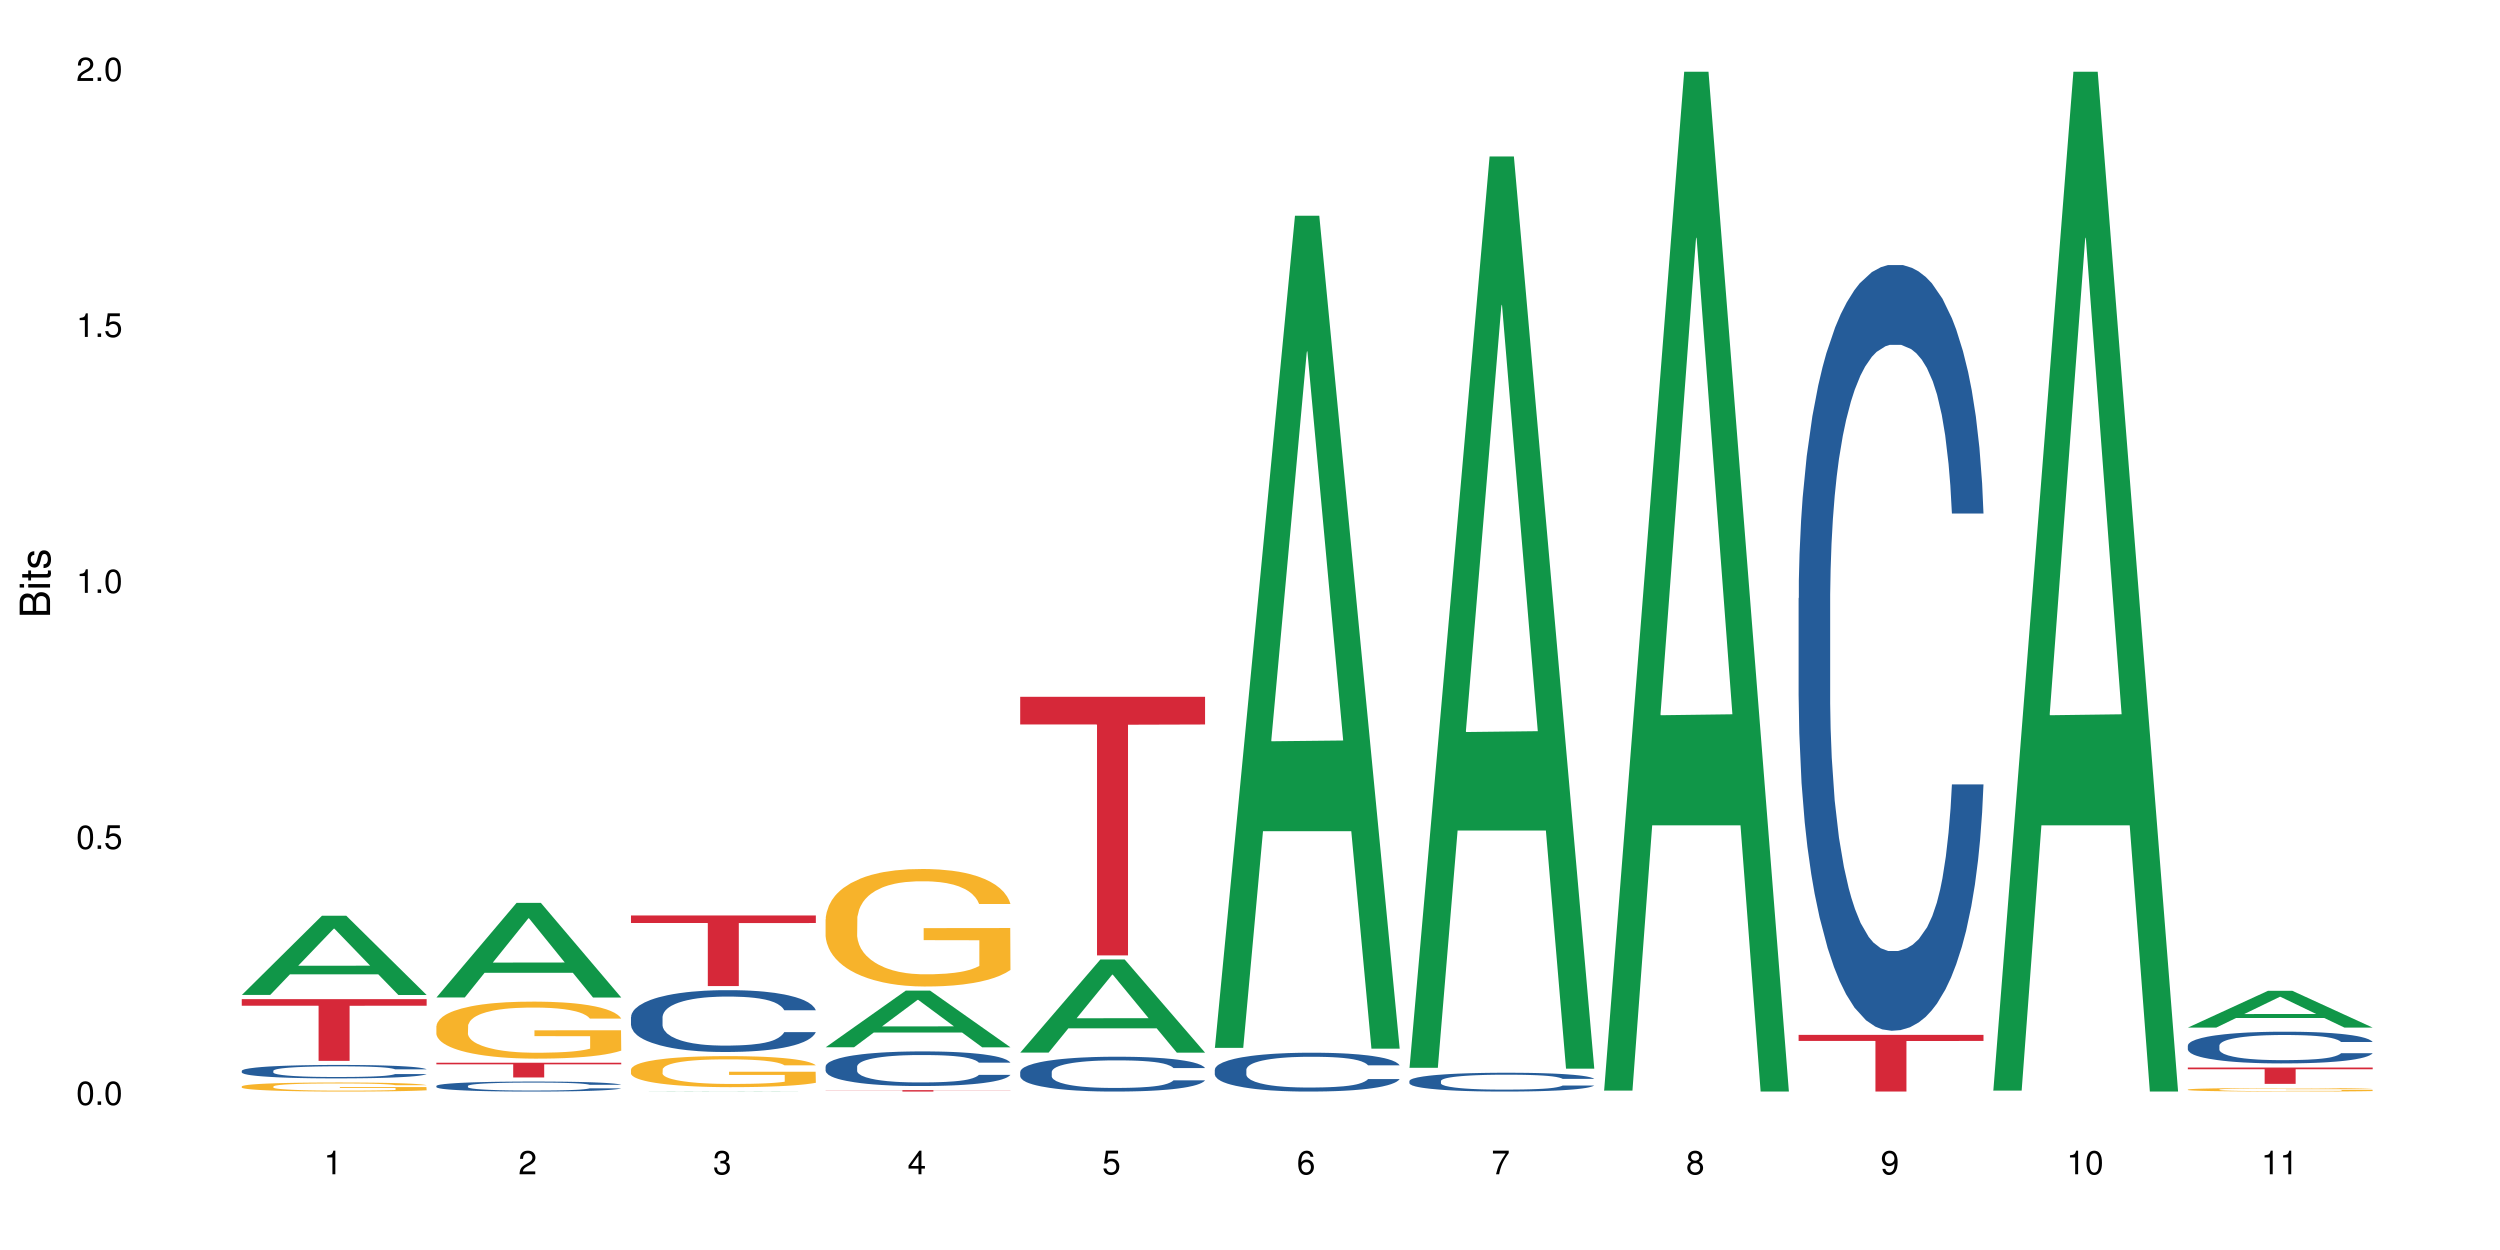 <?xml version="1.0" encoding="UTF-8"?>
<svg xmlns="http://www.w3.org/2000/svg" xmlns:xlink="http://www.w3.org/1999/xlink" width="720pt" height="360pt" viewBox="0 0 720 360" version="1.1">
<defs>
<g>
<symbol overflow="visible" id="glyph0-0">
<path style="stroke:none;" d=""/>
</symbol>
<symbol overflow="visible" id="glyph0-1">
<path style="stroke:none;" d="M 2.641 -6.797 C 2 -6.797 1.422 -6.531 1.078 -6.047 C 0.641 -5.453 0.406 -4.547 0.406 -3.297 C 0.406 -1 1.188 0.219 2.641 0.219 C 4.078 0.219 4.859 -1 4.859 -3.234 C 4.859 -4.562 4.656 -5.438 4.203 -6.047 C 3.844 -6.531 3.281 -6.797 2.641 -6.797 Z M 2.641 -6.047 C 3.547 -6.047 4 -5.125 4 -3.312 C 4 -1.375 3.562 -0.484 2.625 -0.484 C 1.734 -0.484 1.281 -1.422 1.281 -3.281 C 1.281 -5.141 1.734 -6.047 2.641 -6.047 Z M 2.641 -6.047 "/>
</symbol>
<symbol overflow="visible" id="glyph0-2">
<path style="stroke:none;" d="M 1.828 -1 L 0.828 -1 L 0.828 0 L 1.828 0 Z M 1.828 -1 "/>
</symbol>
<symbol overflow="visible" id="glyph0-3">
<path style="stroke:none;" d="M 4.562 -6.797 L 1.062 -6.797 L 0.547 -3.094 L 1.328 -3.094 C 1.719 -3.562 2.047 -3.734 2.578 -3.734 C 3.484 -3.734 4.062 -3.109 4.062 -2.094 C 4.062 -1.125 3.484 -0.531 2.578 -0.531 C 1.828 -0.531 1.375 -0.906 1.188 -1.672 L 0.328 -1.672 C 0.453 -1.109 0.547 -0.844 0.75 -0.594 C 1.125 -0.078 1.828 0.219 2.594 0.219 C 3.969 0.219 4.922 -0.781 4.922 -2.219 C 4.922 -3.562 4.031 -4.484 2.719 -4.484 C 2.25 -4.484 1.859 -4.359 1.469 -4.062 L 1.734 -5.969 L 4.562 -5.969 Z M 4.562 -6.797 "/>
</symbol>
<symbol overflow="visible" id="glyph0-4">
<path style="stroke:none;" d="M 2.484 -4.844 L 2.484 0 L 3.328 0 L 3.328 -6.797 L 2.766 -6.797 C 2.469 -5.75 2.281 -5.609 0.984 -5.453 L 0.984 -4.844 Z M 2.484 -4.844 "/>
</symbol>
<symbol overflow="visible" id="glyph0-5">
<path style="stroke:none;" d="M 4.859 -0.828 L 1.281 -0.828 C 1.359 -1.391 1.672 -1.75 2.5 -2.234 L 3.469 -2.75 C 4.406 -3.266 4.906 -3.969 4.906 -4.812 C 4.906 -5.375 4.672 -5.906 4.266 -6.266 C 3.859 -6.625 3.375 -6.797 2.719 -6.797 C 1.859 -6.797 1.219 -6.5 0.844 -5.922 C 0.609 -5.562 0.5 -5.125 0.484 -4.438 L 1.328 -4.438 C 1.359 -4.906 1.406 -5.188 1.531 -5.406 C 1.75 -5.812 2.188 -6.062 2.703 -6.062 C 3.469 -6.062 4.031 -5.516 4.031 -4.781 C 4.031 -4.25 3.719 -3.797 3.125 -3.438 L 2.234 -2.938 C 0.812 -2.141 0.406 -1.5 0.328 0 L 4.859 0 Z M 4.859 -0.828 "/>
</symbol>
<symbol overflow="visible" id="glyph0-6">
<path style="stroke:none;" d="M 2.125 -3.125 L 2.578 -3.125 C 3.516 -3.125 3.984 -2.703 3.984 -1.891 C 3.984 -1.031 3.469 -0.531 2.578 -0.531 C 1.656 -0.531 1.203 -0.984 1.156 -1.969 L 0.312 -1.969 C 0.344 -1.422 0.438 -1.078 0.609 -0.766 C 0.953 -0.109 1.625 0.219 2.547 0.219 C 3.953 0.219 4.859 -0.609 4.859 -1.906 C 4.859 -2.766 4.516 -3.25 3.703 -3.516 C 4.344 -3.766 4.656 -4.25 4.656 -4.938 C 4.656 -6.109 3.875 -6.797 2.578 -6.797 C 1.203 -6.797 0.484 -6.047 0.453 -4.609 L 1.297 -4.609 C 1.312 -5.016 1.344 -5.25 1.453 -5.453 C 1.641 -5.828 2.062 -6.062 2.594 -6.062 C 3.344 -6.062 3.797 -5.625 3.797 -4.906 C 3.797 -4.422 3.609 -4.141 3.25 -3.984 C 3.016 -3.891 2.719 -3.844 2.125 -3.844 Z M 2.125 -3.125 "/>
</symbol>
<symbol overflow="visible" id="glyph0-7">
<path style="stroke:none;" d="M 3.141 -1.625 L 3.141 0 L 3.984 0 L 3.984 -1.625 L 4.984 -1.625 L 4.984 -2.391 L 3.984 -2.391 L 3.984 -6.797 L 3.359 -6.797 L 0.266 -2.516 L 0.266 -1.625 Z M 3.141 -2.391 L 1 -2.391 L 3.141 -5.359 Z M 3.141 -2.391 "/>
</symbol>
<symbol overflow="visible" id="glyph0-8">
<path style="stroke:none;" d="M 4.781 -5.031 C 4.609 -6.141 3.891 -6.797 2.844 -6.797 C 2.094 -6.797 1.422 -6.438 1.031 -5.828 C 0.609 -5.172 0.406 -4.344 0.406 -3.094 C 0.406 -1.953 0.578 -1.234 0.984 -0.625 C 1.359 -0.078 1.953 0.219 2.703 0.219 C 3.984 0.219 4.922 -0.734 4.922 -2.078 C 4.922 -3.344 4.062 -4.234 2.844 -4.234 C 2.172 -4.234 1.641 -3.969 1.281 -3.469 C 1.281 -5.125 1.828 -6.047 2.797 -6.047 C 3.391 -6.047 3.797 -5.672 3.938 -5.031 Z M 2.734 -3.484 C 3.547 -3.484 4.062 -2.922 4.062 -2 C 4.062 -1.156 3.484 -0.531 2.703 -0.531 C 1.922 -0.531 1.328 -1.188 1.328 -2.047 C 1.328 -2.891 1.906 -3.484 2.734 -3.484 Z M 2.734 -3.484 "/>
</symbol>
<symbol overflow="visible" id="glyph0-9">
<path style="stroke:none;" d="M 4.984 -6.797 L 0.438 -6.797 L 0.438 -5.969 L 4.109 -5.969 C 2.5 -3.656 1.828 -2.234 1.328 0 L 2.219 0 C 2.594 -2.172 3.453 -4.047 4.984 -6.094 Z M 4.984 -6.797 "/>
</symbol>
<symbol overflow="visible" id="glyph0-10">
<path style="stroke:none;" d="M 3.75 -3.578 C 4.453 -4 4.688 -4.344 4.688 -4.984 C 4.688 -6.047 3.844 -6.797 2.641 -6.797 C 1.438 -6.797 0.594 -6.047 0.594 -4.984 C 0.594 -4.359 0.828 -4.016 1.516 -3.578 C 0.734 -3.203 0.359 -2.641 0.359 -1.891 C 0.359 -0.641 1.297 0.219 2.641 0.219 C 3.984 0.219 4.922 -0.641 4.922 -1.875 C 4.922 -2.641 4.531 -3.203 3.75 -3.578 Z M 2.641 -6.047 C 3.359 -6.047 3.812 -5.625 3.812 -4.969 C 3.812 -4.344 3.344 -3.922 2.641 -3.922 C 1.922 -3.922 1.453 -4.344 1.453 -4.984 C 1.453 -5.625 1.922 -6.047 2.641 -6.047 Z M 2.641 -3.203 C 3.484 -3.203 4.062 -2.672 4.062 -1.875 C 4.062 -1.062 3.484 -0.531 2.625 -0.531 C 1.797 -0.531 1.219 -1.078 1.219 -1.875 C 1.219 -2.672 1.797 -3.203 2.641 -3.203 Z M 2.641 -3.203 "/>
</symbol>
<symbol overflow="visible" id="glyph0-11">
<path style="stroke:none;" d="M 0.516 -1.547 C 0.672 -0.438 1.406 0.219 2.438 0.219 C 3.188 0.219 3.859 -0.141 4.266 -0.75 C 4.688 -1.406 4.891 -2.25 4.891 -3.484 C 4.891 -4.625 4.703 -5.359 4.312 -5.953 C 3.938 -6.5 3.344 -6.797 2.594 -6.797 C 1.297 -6.797 0.359 -5.844 0.359 -4.516 C 0.359 -3.25 1.234 -2.344 2.453 -2.344 C 3.094 -2.344 3.562 -2.578 4.016 -3.109 C 4 -1.453 3.469 -0.531 2.5 -0.531 C 1.906 -0.531 1.484 -0.906 1.359 -1.547 Z M 2.578 -6.062 C 3.375 -6.062 3.969 -5.406 3.969 -4.531 C 3.969 -3.688 3.375 -3.094 2.547 -3.094 C 1.734 -3.094 1.234 -3.672 1.234 -4.578 C 1.234 -5.438 1.797 -6.062 2.578 -6.062 Z M 2.578 -6.062 "/>
</symbol>
<symbol overflow="visible" id="glyph1-0">
<path style="stroke:none;" d=""/>
</symbol>
<symbol overflow="visible" id="glyph1-1">
<path style="stroke:none;" d="M 0 -0.953 L 0 -4.891 C 0 -5.719 -0.234 -6.344 -0.734 -6.797 C -1.188 -7.234 -1.812 -7.469 -2.5 -7.469 C -3.547 -7.469 -4.188 -7 -4.625 -5.875 C -4.984 -6.672 -5.641 -7.094 -6.531 -7.094 C -7.156 -7.094 -7.734 -6.859 -8.141 -6.391 C -8.562 -5.938 -8.75 -5.344 -8.75 -4.5 L -8.75 -0.953 Z M -4.984 -2.062 L -7.766 -2.062 L -7.766 -4.219 C -7.766 -4.844 -7.688 -5.203 -7.453 -5.5 C -7.219 -5.812 -6.859 -5.969 -6.375 -5.969 C -5.906 -5.969 -5.531 -5.812 -5.297 -5.5 C -5.062 -5.203 -4.984 -4.844 -4.984 -4.219 Z M -0.984 -2.062 L -4 -2.062 L -4 -4.781 C -4 -5.328 -3.859 -5.688 -3.578 -5.953 C -3.297 -6.219 -2.922 -6.359 -2.484 -6.359 C -2.062 -6.359 -1.688 -6.219 -1.406 -5.953 C -1.109 -5.688 -0.984 -5.328 -0.984 -4.781 Z M -0.984 -2.062 "/>
</symbol>
<symbol overflow="visible" id="glyph1-2">
<path style="stroke:none;" d="M -6.281 -1.797 L -6.281 -0.797 L 0 -0.797 L 0 -1.797 Z M -8.75 -1.797 L -8.75 -0.797 L -7.484 -0.797 L -7.484 -1.797 Z M -8.75 -1.797 "/>
</symbol>
<symbol overflow="visible" id="glyph1-3">
<path style="stroke:none;" d="M -6.281 -3.047 L -6.281 -2.016 L -8.016 -2.016 L -8.016 -1.016 L -6.281 -1.016 L -6.281 -0.172 L -5.469 -0.172 L -5.469 -1.016 L -0.719 -1.016 C -0.078 -1.016 0.281 -1.453 0.281 -2.234 C 0.281 -2.469 0.25 -2.719 0.188 -3.047 L -0.641 -3.047 C -0.609 -2.922 -0.594 -2.766 -0.594 -2.562 C -0.594 -2.141 -0.719 -2.016 -1.156 -2.016 L -5.469 -2.016 L -5.469 -3.047 Z M -6.281 -3.047 "/>
</symbol>
<symbol overflow="visible" id="glyph1-4">
<path style="stroke:none;" d="M -4.531 -5.25 C -5.766 -5.25 -6.469 -4.422 -6.469 -2.969 C -6.469 -1.516 -5.719 -0.562 -4.547 -0.562 C -3.562 -0.562 -3.094 -1.062 -2.734 -2.562 L -2.516 -3.484 C -2.344 -4.188 -2.094 -4.469 -1.625 -4.469 C -1.047 -4.469 -0.641 -3.875 -0.641 -3 C -0.641 -2.453 -0.797 -2 -1.062 -1.75 C -1.25 -1.594 -1.422 -1.531 -1.875 -1.469 L -1.875 -0.406 C -0.422 -0.453 0.281 -1.266 0.281 -2.922 C 0.281 -4.5 -0.5 -5.516 -1.719 -5.516 C -2.656 -5.516 -3.172 -4.984 -3.469 -3.734 L -3.703 -2.766 C -3.891 -1.953 -4.156 -1.609 -4.594 -1.609 C -5.172 -1.609 -5.547 -2.125 -5.547 -2.938 C -5.547 -3.75 -5.203 -4.172 -4.531 -4.203 Z M -4.531 -5.25 "/>
</symbol>
</g>
</defs>
<g id="surface71561">
<rect x="0" y="0" width="720" height="360" style="fill:rgb(100%,100%,100%);fill-opacity:1;stroke:none;"/>
<path style=" stroke:none;fill-rule:nonzero;fill:rgb(6.275%,58.824%,28.235%);fill-opacity:1;" d="M 69.629 286.543 L 69.688 286.523 L 92.723 263.73 L 99.723 263.73 L 122.875 286.566 L 114.738 286.566 L 108.938 280.605 L 83.508 280.605 L 77.82 286.543 L 69.629 286.543 L 85.957 278.141 L 106.605 278.117 L 96.309 267.461 L 96.195 267.441 L 96.082 267.504 L 85.898 278.117 L 85.957 278.141 Z M 69.629 286.543 "/>
<path style=" stroke:none;fill-rule:nonzero;fill:rgb(14.51%,36.078%,60%);fill-opacity:1;" d="M 69.629 308.391 L 69.695 308.387 L 69.695 308.301 L 69.891 308.168 L 70.344 307.996 L 70.797 307.879 L 71.969 307.672 L 73.59 307.469 L 75.277 307.312 L 76.512 307.219 L 77.617 307.148 L 80.148 307.02 L 81.773 306.953 L 83.523 306.891 L 85.668 306.832 L 87.227 306.797 L 90.73 306.738 L 93.328 306.715 L 95.344 306.703 L 99.691 306.703 L 102.289 306.719 L 104.172 306.734 L 106.25 306.762 L 108.004 306.797 L 111.055 306.875 L 113.781 306.973 L 115.016 307.027 L 116.965 307.141 L 118.457 307.246 L 119.496 307.336 L 120.664 307.469 L 121.703 307.629 L 122.484 307.809 L 122.875 307.961 L 113.781 307.961 L 113.328 307.82 L 112.809 307.711 L 111.836 307.562 L 110.859 307.461 L 109.496 307.359 L 108.266 307.293 L 106.574 307.223 L 105.082 307.18 L 103.523 307.148 L 102.031 307.129 L 99.172 307.105 L 95.863 307.105 L 94.629 307.113 L 92.098 307.141 L 90.73 307.168 L 88.785 307.219 L 87.422 307.262 L 85.797 307.332 L 84.695 307.395 L 83.328 307.484 L 82.355 307.566 L 81.254 307.684 L 80.602 307.773 L 80.02 307.871 L 79.5 307.988 L 79.109 308.113 L 78.852 308.246 L 78.719 308.371 L 78.719 308.922 L 78.852 309.047 L 79.176 309.199 L 80.02 309.414 L 81.254 309.602 L 82.68 309.75 L 84.043 309.855 L 84.824 309.906 L 85.863 309.961 L 87.484 310.035 L 89.824 310.105 L 91.188 310.133 L 93.266 310.16 L 95.406 310.176 L 98.266 310.176 L 100.797 310.16 L 102.484 310.145 L 104.238 310.113 L 106.641 310.055 L 108.133 309.996 L 109.434 309.93 L 110.406 309.863 L 111.055 309.809 L 112.031 309.695 L 112.809 309.578 L 113.395 309.453 L 113.781 309.332 L 122.875 309.332 L 122.484 309.473 L 121.898 309.613 L 121.316 309.715 L 120.406 309.84 L 119.367 309.949 L 117.875 310.074 L 116.641 310.152 L 115.016 310.242 L 113.523 310.309 L 111.898 310.371 L 109.496 310.441 L 107.938 310.477 L 106.25 310.508 L 104.238 310.535 L 101.707 310.562 L 98.977 310.574 L 96.445 310.578 L 93.719 310.57 L 91.707 310.559 L 89.043 310.527 L 85.73 310.461 L 83.328 310.395 L 81.445 310.328 L 79.824 310.258 L 78.004 310.16 L 75.668 310.004 L 74.238 309.883 L 73.266 309.785 L 72.16 309.648 L 71.383 309.523 L 70.473 309.324 L 69.824 309.074 L 69.629 308.879 Z M 69.629 308.391 "/>
<path style=" stroke:none;fill-rule:nonzero;fill:rgb(96.863%,70.196%,16.863%);fill-opacity:1;" d="M 69.629 312.879 L 69.695 312.875 L 69.695 312.828 L 69.953 312.719 L 70.602 312.57 L 71.449 312.449 L 72.355 312.355 L 72.941 312.305 L 73.914 312.234 L 74.758 312.18 L 76.902 312.074 L 79.629 311.973 L 81.121 311.93 L 82.809 311.891 L 85.215 311.844 L 86.316 311.828 L 89.691 311.789 L 93.523 311.766 L 97.746 311.758 L 99.691 311.762 L 102.355 311.77 L 105.992 311.797 L 108.07 311.82 L 109.691 311.844 L 111.379 311.875 L 113.457 311.922 L 115.406 311.98 L 116.965 312.039 L 118.523 312.109 L 119.82 312.188 L 120.926 312.27 L 121.898 312.371 L 122.484 312.453 L 122.875 312.535 L 113.848 312.535 L 113.328 312.453 L 112.742 312.387 L 111.77 312.309 L 110.797 312.254 L 109.82 312.207 L 108.004 312.145 L 106.445 312.105 L 104.496 312.074 L 102.613 312.051 L 100.473 312.039 L 99.172 312.031 L 95.73 312.031 L 92.613 312.051 L 90.797 312.07 L 89.5 312.086 L 87.68 312.125 L 86.578 312.152 L 85.926 312.172 L 83.98 312.246 L 82.68 312.312 L 81.965 312.355 L 81.059 312.43 L 80.406 312.492 L 79.695 312.59 L 79.305 312.66 L 78.785 312.824 L 78.719 313.25 L 78.914 313.344 L 79.305 313.441 L 79.824 313.527 L 80.602 313.617 L 81.383 313.688 L 82.746 313.777 L 83.914 313.84 L 84.824 313.883 L 86.578 313.945 L 87.289 313.969 L 88.98 314.012 L 90.73 314.043 L 92.875 314.074 L 94.5 314.086 L 97.094 314.098 L 100.406 314.098 L 104.305 314.086 L 106.77 314.066 L 108.457 314.047 L 109.562 314.031 L 110.926 314.004 L 111.898 313.98 L 112.809 313.953 L 113.914 313.914 L 113.914 313.344 L 97.875 313.34 L 97.875 313.074 L 122.809 313.07 L 122.875 314.004 L 121.512 314.066 L 119.82 314.129 L 118.199 314.176 L 116.512 314.219 L 114.109 314.262 L 112.16 314.293 L 109.172 314.324 L 106.445 314.348 L 103.59 314.359 L 101.055 314.367 L 98.07 314.371 L 95.406 314.367 L 92.551 314.352 L 90.277 314.332 L 88.199 314.309 L 86.121 314.277 L 83.523 314.227 L 81.836 314.188 L 80.082 314.137 L 78.332 314.078 L 76.773 314.012 L 75.734 313.961 L 74.695 313.906 L 73.59 313.832 L 72.551 313.754 L 71.773 313.68 L 71.059 313.594 L 70.539 313.516 L 70.02 313.41 L 69.758 313.324 L 69.629 313.25 Z M 69.629 312.879 "/>
<path style=" stroke:none;fill-rule:nonzero;fill:rgb(83.922%,15.686%,22.353%);fill-opacity:1;" d="M 69.629 287.746 L 122.875 287.746 L 122.875 289.648 L 100.684 289.664 L 100.684 305.523 L 91.754 305.523 L 91.754 289.684 L 91.625 289.648 L 69.629 289.648 Z M 69.629 287.746 "/>
<path style=" stroke:none;fill-rule:nonzero;fill:rgb(6.275%,58.824%,28.235%);fill-opacity:1;" d="M 125.676 287.262 L 125.734 287.234 L 148.77 260.027 L 155.77 260.027 L 178.918 287.285 L 170.785 287.285 L 164.984 280.172 L 139.555 280.172 L 133.867 287.262 L 125.676 287.262 L 142 277.227 L 162.652 277.199 L 152.355 264.48 L 152.242 264.453 L 152.129 264.531 L 141.945 277.199 L 142 277.227 Z M 125.676 287.262 "/>
<path style=" stroke:none;fill-rule:nonzero;fill:rgb(14.51%,36.078%,60%);fill-opacity:1;" d="M 125.676 312.742 L 125.742 312.738 L 125.742 312.676 L 125.934 312.574 L 126.391 312.449 L 126.844 312.363 L 128.012 312.207 L 129.637 312.059 L 131.324 311.941 L 132.559 311.871 L 133.664 311.82 L 136.195 311.723 L 137.816 311.672 L 139.57 311.629 L 141.715 311.582 L 143.273 311.555 L 146.777 311.516 L 149.375 311.496 L 151.391 311.488 L 155.738 311.488 L 158.336 311.496 L 160.219 311.512 L 162.297 311.531 L 164.051 311.555 L 167.102 311.613 L 169.828 311.688 L 171.062 311.73 L 173.012 311.812 L 174.504 311.891 L 175.543 311.961 L 176.711 312.059 L 177.75 312.176 L 178.531 312.309 L 178.918 312.422 L 169.828 312.422 L 169.375 312.316 L 168.855 312.234 L 167.883 312.129 L 166.906 312.051 L 165.543 311.977 L 164.309 311.926 L 162.621 311.875 L 161.129 311.844 L 159.57 311.82 L 158.078 311.805 L 155.219 311.789 L 151.906 311.789 L 150.676 311.793 L 148.141 311.812 L 146.777 311.832 L 144.832 311.871 L 143.469 311.902 L 141.844 311.957 L 140.738 312 L 139.375 312.07 L 138.402 312.129 L 137.297 312.219 L 136.648 312.285 L 136.066 312.355 L 135.547 312.445 L 135.156 312.535 L 134.895 312.633 L 134.766 312.73 L 134.766 313.137 L 134.895 313.23 L 135.219 313.344 L 136.066 313.504 L 137.297 313.645 L 138.727 313.754 L 140.09 313.832 L 140.871 313.871 L 141.91 313.91 L 143.531 313.965 L 145.871 314.016 L 147.234 314.039 L 149.312 314.059 L 151.453 314.07 L 154.312 314.07 L 156.844 314.059 L 158.531 314.047 L 160.285 314.027 L 162.688 313.98 L 164.18 313.938 L 165.48 313.887 L 166.453 313.84 L 167.102 313.797 L 168.074 313.715 L 168.855 313.625 L 169.441 313.531 L 169.828 313.441 L 178.918 313.441 L 178.531 313.547 L 177.945 313.652 L 177.363 313.727 L 176.453 313.82 L 175.414 313.902 L 173.922 313.992 L 172.688 314.055 L 171.062 314.121 L 169.57 314.172 L 167.945 314.215 L 165.543 314.27 L 163.984 314.293 L 162.297 314.316 L 160.285 314.34 L 157.754 314.359 L 155.023 314.367 L 152.492 314.371 L 149.766 314.367 L 147.754 314.355 L 145.09 314.332 L 141.777 314.285 L 139.375 314.234 L 137.492 314.184 L 135.871 314.129 L 134.051 314.059 L 131.715 313.945 L 130.285 313.855 L 129.312 313.781 L 128.207 313.676 L 127.43 313.586 L 126.52 313.438 L 125.871 313.25 L 125.676 313.105 Z M 125.676 312.742 "/>
<path style=" stroke:none;fill-rule:nonzero;fill:rgb(96.863%,70.196%,16.863%);fill-opacity:1;" d="M 125.676 295.5 L 125.742 295.484 L 125.742 295.188 L 126 294.512 L 126.648 293.582 L 127.492 292.816 L 128.402 292.215 L 128.988 291.902 L 129.961 291.449 L 130.805 291.121 L 132.949 290.445 L 135.676 289.816 L 137.168 289.547 L 138.855 289.289 L 141.258 289.004 L 142.363 288.902 L 145.738 288.66 L 149.57 288.512 L 153.793 288.465 L 155.738 288.48 L 158.402 288.539 L 162.039 288.707 L 164.117 288.855 L 165.738 289.004 L 167.426 289.199 L 169.504 289.5 L 171.453 289.859 L 173.012 290.219 L 174.57 290.672 L 175.867 291.152 L 176.973 291.676 L 177.945 292.305 L 178.531 292.832 L 178.918 293.355 L 169.895 293.355 L 169.375 292.832 L 168.789 292.426 L 167.816 291.93 L 166.844 291.57 L 165.867 291.285 L 164.051 290.895 L 162.492 290.656 L 160.543 290.445 L 158.66 290.309 L 156.52 290.219 L 155.219 290.191 L 151.777 290.191 L 148.66 290.297 L 146.844 290.414 L 145.543 290.535 L 143.727 290.762 L 142.621 290.941 L 141.973 291.059 L 140.027 291.527 L 138.727 291.945 L 138.012 292.23 L 137.105 292.68 L 136.453 293.086 L 135.738 293.688 L 135.352 294.137 L 134.832 295.156 L 134.766 297.855 L 134.961 298.426 L 135.352 299.039 L 135.871 299.582 L 136.648 300.152 L 137.43 300.586 L 138.793 301.172 L 139.961 301.562 L 140.871 301.816 L 142.621 302.223 L 143.336 302.355 L 145.023 302.625 L 146.777 302.836 L 148.922 303.016 L 150.543 303.105 L 153.141 303.18 L 156.453 303.18 L 160.348 303.09 L 162.816 302.973 L 164.504 302.852 L 165.609 302.746 L 166.973 302.582 L 167.945 302.43 L 168.855 302.266 L 169.961 302.012 L 169.961 298.426 L 153.922 298.41 L 153.922 296.73 L 178.855 296.715 L 178.918 302.582 L 177.555 302.984 L 175.867 303.375 L 174.246 303.676 L 172.555 303.93 L 170.152 304.215 L 168.207 304.395 L 165.219 304.605 L 162.492 304.742 L 159.637 304.832 L 157.102 304.875 L 154.117 304.891 L 151.453 304.859 L 148.598 304.77 L 146.324 304.652 L 144.246 304.5 L 142.168 304.305 L 139.57 303.992 L 137.883 303.734 L 136.129 303.422 L 134.375 303.047 L 132.816 302.641 L 131.777 302.324 L 130.742 301.965 L 129.637 301.516 L 128.598 301.004 L 127.82 300.539 L 127.105 300.016 L 126.586 299.52 L 126.066 298.848 L 125.805 298.305 L 125.676 297.84 Z M 125.676 295.5 "/>
<path style=" stroke:none;fill-rule:nonzero;fill:rgb(83.922%,15.686%,22.353%);fill-opacity:1;" d="M 125.676 306.07 L 178.918 306.07 L 178.918 306.523 L 156.73 306.527 L 156.73 310.309 L 147.801 310.309 L 147.801 306.531 L 147.672 306.523 L 125.676 306.523 Z M 125.676 306.07 "/>
<path style=" stroke:none;fill-rule:nonzero;fill:rgb(6.275%,58.824%,28.235%);fill-opacity:1;" d="M 181.723 314.371 L 181.777 314.371 L 204.816 314.285 L 211.812 314.285 L 234.965 314.371 L 226.832 314.371 L 221.031 314.348 L 195.602 314.348 L 189.914 314.371 L 181.723 314.371 L 198.047 314.34 L 218.695 314.34 L 208.402 314.297 L 208.172 314.297 L 197.992 314.34 L 198.047 314.34 Z M 181.723 314.371 "/>
<path style=" stroke:none;fill-rule:nonzero;fill:rgb(14.51%,36.078%,60%);fill-opacity:1;" d="M 181.723 292.922 L 181.785 292.902 L 181.785 292.512 L 181.98 291.895 L 182.438 291.113 L 182.891 290.578 L 184.059 289.617 L 185.684 288.688 L 187.371 287.973 L 188.605 287.551 L 189.707 287.223 L 192.242 286.621 L 193.863 286.312 L 195.617 286.035 L 197.762 285.758 L 199.32 285.598 L 202.824 285.336 L 205.422 285.223 L 207.434 285.172 L 211.785 285.172 L 214.383 285.238 L 216.266 285.32 L 218.344 285.449 L 220.098 285.598 L 223.148 285.953 L 225.875 286.41 L 227.109 286.672 L 229.059 287.176 L 230.551 287.664 L 231.59 288.086 L 232.758 288.688 L 233.797 289.422 L 234.578 290.25 L 234.965 290.949 L 225.875 290.949 L 225.422 290.301 L 224.902 289.797 L 223.926 289.129 L 222.953 288.656 L 221.59 288.184 L 220.355 287.875 L 218.668 287.566 L 217.176 287.371 L 215.617 287.223 L 214.121 287.125 L 211.266 287.027 L 207.953 287.027 L 206.723 287.062 L 204.188 287.191 L 202.824 287.305 L 200.875 287.531 L 199.512 287.746 L 197.891 288.07 L 196.785 288.348 L 195.422 288.77 L 194.449 289.145 L 193.344 289.68 L 192.695 290.09 L 192.109 290.543 L 191.59 291.082 L 191.203 291.652 L 190.941 292.254 L 190.812 292.84 L 190.812 295.363 L 190.941 295.949 L 191.266 296.633 L 192.109 297.625 L 193.344 298.488 L 194.773 299.172 L 196.137 299.66 L 196.918 299.887 L 197.953 300.148 L 199.578 300.473 L 201.914 300.797 L 203.281 300.93 L 205.355 301.059 L 207.5 301.125 L 210.355 301.125 L 212.891 301.059 L 214.578 300.977 L 216.332 300.848 L 218.734 300.57 L 220.227 300.309 L 221.523 300 L 222.5 299.691 L 223.148 299.43 L 224.121 298.926 L 224.902 298.371 L 225.484 297.805 L 225.875 297.25 L 234.965 297.25 L 234.578 297.902 L 233.992 298.535 L 233.406 299.008 L 232.5 299.578 L 231.461 300.082 L 229.965 300.652 L 228.734 301.027 L 227.109 301.434 L 225.617 301.742 L 223.992 302.02 L 221.59 302.344 L 220.031 302.508 L 218.344 302.652 L 216.332 302.785 L 213.797 302.898 L 211.07 302.961 L 208.539 302.98 L 205.812 302.945 L 203.801 302.883 L 201.137 302.734 L 197.824 302.441 L 195.422 302.133 L 193.539 301.824 L 191.918 301.496 L 190.098 301.059 L 187.762 300.344 L 186.332 299.789 L 185.359 299.332 L 184.254 298.699 L 183.477 298.129 L 182.566 297.219 L 181.918 296.062 L 181.723 295.168 Z M 181.723 292.922 "/>
<path style=" stroke:none;fill-rule:nonzero;fill:rgb(96.863%,70.196%,16.863%);fill-opacity:1;" d="M 181.723 307.992 L 181.785 307.98 L 181.785 307.82 L 182.047 307.449 L 182.695 306.945 L 183.539 306.527 L 184.449 306.199 L 185.035 306.031 L 186.008 305.785 L 186.852 305.605 L 188.996 305.238 L 191.723 304.895 L 193.215 304.746 L 194.902 304.609 L 197.305 304.453 L 198.41 304.395 L 201.785 304.266 L 205.617 304.184 L 209.836 304.16 L 211.785 304.168 L 214.449 304.199 L 218.082 304.289 L 220.16 304.371 L 221.785 304.453 L 223.473 304.559 L 225.551 304.723 L 227.5 304.918 L 229.059 305.113 L 230.617 305.359 L 231.914 305.621 L 233.02 305.906 L 233.992 306.25 L 234.578 306.535 L 234.965 306.82 L 225.941 306.82 L 225.422 306.535 L 224.836 306.316 L 223.863 306.047 L 222.891 305.852 L 221.914 305.695 L 220.098 305.48 L 218.539 305.352 L 216.59 305.238 L 214.707 305.164 L 212.566 305.113 L 211.266 305.098 L 207.824 305.098 L 204.707 305.156 L 202.891 305.223 L 201.59 305.285 L 199.773 305.41 L 198.668 305.508 L 198.02 305.57 L 196.07 305.824 L 194.773 306.055 L 194.059 306.211 L 193.148 306.453 L 192.5 306.676 L 191.785 307 L 191.398 307.246 L 190.879 307.801 L 190.812 309.273 L 191.008 309.582 L 191.398 309.918 L 191.918 310.211 L 192.695 310.523 L 193.477 310.762 L 194.84 311.078 L 196.008 311.293 L 196.918 311.43 L 198.668 311.652 L 199.383 311.723 L 201.07 311.871 L 202.824 311.984 L 204.969 312.082 L 206.59 312.133 L 209.188 312.172 L 212.5 312.172 L 216.395 312.125 L 218.863 312.059 L 220.551 311.992 L 221.656 311.938 L 223.02 311.848 L 223.992 311.766 L 224.902 311.676 L 226.004 311.535 L 226.004 309.582 L 209.969 309.574 L 209.969 308.66 L 234.902 308.652 L 234.965 311.848 L 233.602 312.066 L 231.914 312.281 L 230.293 312.441 L 228.602 312.582 L 226.199 312.738 L 224.254 312.836 L 221.266 312.949 L 218.539 313.023 L 215.68 313.07 L 213.148 313.098 L 210.164 313.105 L 207.5 313.09 L 204.645 313.039 L 202.371 312.973 L 200.293 312.891 L 198.215 312.785 L 195.617 312.613 L 193.93 312.477 L 192.176 312.305 L 190.422 312.102 L 188.863 311.879 L 187.824 311.707 L 186.785 311.512 L 185.684 311.266 L 184.645 310.988 L 183.863 310.734 L 183.152 310.449 L 182.633 310.18 L 182.113 309.812 L 181.852 309.52 L 181.723 309.266 Z M 181.723 307.992 "/>
<path style=" stroke:none;fill-rule:nonzero;fill:rgb(83.922%,15.686%,22.353%);fill-opacity:1;" d="M 181.723 263.656 L 234.965 263.656 L 234.965 265.832 L 212.777 265.852 L 212.777 283.992 L 203.848 283.992 L 203.848 265.871 L 203.719 265.832 L 181.723 265.832 Z M 181.723 263.656 "/>
<path style=" stroke:none;fill-rule:nonzero;fill:rgb(6.275%,58.824%,28.235%);fill-opacity:1;" d="M 237.77 301.617 L 237.824 301.602 L 260.863 285.297 L 267.859 285.297 L 291.012 301.633 L 282.879 301.633 L 277.074 297.367 L 251.648 297.367 L 245.961 301.617 L 237.77 301.617 L 254.094 295.605 L 274.742 295.59 L 264.449 287.965 L 264.332 287.949 L 264.219 287.996 L 254.039 295.59 L 254.094 295.605 Z M 237.77 301.617 "/>
<path style=" stroke:none;fill-rule:nonzero;fill:rgb(14.51%,36.078%,60%);fill-opacity:1;" d="M 237.77 307.148 L 237.832 307.141 L 237.832 306.922 L 238.027 306.574 L 238.484 306.137 L 238.938 305.836 L 240.105 305.301 L 241.73 304.781 L 243.418 304.379 L 244.652 304.141 L 245.754 303.961 L 248.289 303.621 L 249.91 303.449 L 251.664 303.297 L 253.805 303.141 L 255.363 303.051 L 258.871 302.902 L 261.469 302.84 L 263.48 302.812 L 267.832 302.812 L 270.43 302.848 L 272.312 302.895 L 274.391 302.969 L 276.145 303.051 L 279.195 303.25 L 281.922 303.504 L 283.156 303.648 L 285.105 303.934 L 286.598 304.207 L 287.637 304.441 L 288.805 304.781 L 289.844 305.191 L 290.621 305.656 L 291.012 306.047 L 281.922 306.047 L 281.469 305.684 L 280.949 305.398 L 279.973 305.027 L 279 304.762 L 277.637 304.496 L 276.402 304.324 L 274.715 304.152 L 273.223 304.043 L 271.664 303.961 L 270.168 303.906 L 267.312 303.852 L 264 303.852 L 262.766 303.867 L 260.234 303.941 L 258.871 304.004 L 256.922 304.133 L 255.559 304.25 L 253.938 304.434 L 252.832 304.59 L 251.469 304.824 L 250.496 305.035 L 249.391 305.336 L 248.742 305.562 L 248.156 305.82 L 247.637 306.117 L 247.25 306.438 L 246.988 306.773 L 246.859 307.102 L 246.859 308.516 L 246.988 308.844 L 247.312 309.227 L 248.156 309.781 L 249.391 310.266 L 250.82 310.648 L 252.184 310.922 L 252.961 311.047 L 254 311.191 L 255.625 311.375 L 257.961 311.559 L 259.324 311.629 L 261.402 311.703 L 263.547 311.738 L 266.402 311.738 L 268.938 311.703 L 270.625 311.656 L 272.379 311.586 L 274.781 311.43 L 276.273 311.285 L 277.57 311.109 L 278.547 310.938 L 279.195 310.793 L 280.168 310.512 L 280.949 310.199 L 281.531 309.883 L 281.922 309.57 L 291.012 309.57 L 290.621 309.938 L 290.039 310.293 L 289.453 310.555 L 288.547 310.875 L 287.508 311.156 L 286.012 311.477 L 284.777 311.684 L 283.156 311.914 L 281.664 312.086 L 280.039 312.242 L 277.637 312.422 L 276.078 312.516 L 274.391 312.598 L 272.379 312.668 L 269.844 312.734 L 267.117 312.77 L 264.586 312.777 L 261.859 312.762 L 259.844 312.723 L 257.184 312.641 L 253.871 312.477 L 251.469 312.305 L 249.586 312.133 L 247.961 311.949 L 246.145 311.703 L 243.809 311.301 L 242.379 310.992 L 241.406 310.738 L 240.301 310.383 L 239.523 310.062 L 238.613 309.555 L 237.965 308.906 L 237.77 308.406 Z M 237.77 307.148 "/>
<path style=" stroke:none;fill-rule:nonzero;fill:rgb(96.863%,70.196%,16.863%);fill-opacity:1;" d="M 237.77 264.766 L 237.832 264.734 L 237.832 264.117 L 238.094 262.727 L 238.742 260.809 L 239.586 259.234 L 240.496 257.996 L 241.078 257.348 L 242.055 256.422 L 242.898 255.738 L 245.039 254.348 L 247.77 253.051 L 249.262 252.492 L 250.949 251.969 L 253.352 251.383 L 254.457 251.164 L 257.832 250.672 L 261.664 250.359 L 265.883 250.27 L 267.832 250.301 L 270.492 250.422 L 274.129 250.762 L 276.207 251.07 L 277.832 251.383 L 279.52 251.781 L 281.598 252.402 L 283.547 253.145 L 285.105 253.887 L 286.66 254.812 L 287.961 255.801 L 289.066 256.883 L 290.039 258.184 L 290.621 259.266 L 291.012 260.348 L 281.988 260.348 L 281.469 259.266 L 280.883 258.43 L 279.91 257.41 L 278.934 256.668 L 277.961 256.078 L 276.145 255.277 L 274.586 254.781 L 272.637 254.348 L 270.754 254.07 L 268.609 253.887 L 267.312 253.824 L 263.871 253.824 L 260.754 254.039 L 258.938 254.285 L 257.637 254.535 L 255.82 254.996 L 254.715 255.367 L 254.066 255.617 L 252.117 256.574 L 250.82 257.441 L 250.105 258.027 L 249.195 258.953 L 248.547 259.789 L 247.832 261.027 L 247.441 261.953 L 246.922 264.055 L 246.859 269.621 L 247.055 270.793 L 247.441 272.062 L 247.961 273.176 L 248.742 274.348 L 249.52 275.246 L 250.883 276.453 L 252.055 277.254 L 252.961 277.781 L 254.715 278.617 L 255.43 278.895 L 257.117 279.449 L 258.871 279.883 L 261.016 280.254 L 262.637 280.438 L 265.234 280.594 L 268.547 280.594 L 272.441 280.41 L 274.91 280.16 L 276.598 279.914 L 277.703 279.699 L 279.066 279.359 L 280.039 279.047 L 280.949 278.707 L 282.051 278.184 L 282.051 270.793 L 266.016 270.762 L 266.016 267.301 L 290.949 267.27 L 291.012 279.359 L 289.648 280.191 L 287.961 280.996 L 286.336 281.613 L 284.648 282.141 L 282.246 282.727 L 280.297 283.098 L 277.312 283.531 L 274.586 283.809 L 271.727 283.996 L 269.195 284.086 L 266.207 284.117 L 263.547 284.055 L 260.688 283.871 L 258.418 283.625 L 256.34 283.312 L 254.262 282.914 L 251.664 282.262 L 249.977 281.738 L 248.223 281.09 L 246.469 280.316 L 244.91 279.48 L 243.871 278.832 L 242.832 278.09 L 241.73 277.164 L 240.691 276.113 L 239.91 275.152 L 239.195 274.07 L 238.676 273.051 L 238.156 271.66 L 237.898 270.547 L 237.77 269.59 Z M 237.77 264.766 "/>
<path style=" stroke:none;fill-rule:nonzero;fill:rgb(83.922%,15.686%,22.353%);fill-opacity:1;" d="M 237.77 313.957 L 291.012 313.957 L 291.012 314.004 L 268.82 314.004 L 268.82 314.371 L 259.895 314.371 L 259.895 314.004 L 237.77 314.004 Z M 237.77 313.957 "/>
<path style=" stroke:none;fill-rule:nonzero;fill:rgb(6.275%,58.824%,28.235%);fill-opacity:1;" d="M 293.816 303.141 L 293.871 303.113 L 316.91 276.328 L 323.906 276.328 L 347.059 303.164 L 338.926 303.164 L 333.121 296.16 L 307.695 296.16 L 302.008 303.141 L 293.816 303.141 L 310.141 293.262 L 330.789 293.234 L 320.492 280.711 L 320.379 280.688 L 320.266 280.762 L 310.082 293.234 L 310.141 293.262 Z M 293.816 303.141 "/>
<path style=" stroke:none;fill-rule:nonzero;fill:rgb(14.51%,36.078%,60%);fill-opacity:1;" d="M 293.816 308.707 L 293.879 308.695 L 293.879 308.477 L 294.074 308.129 L 294.527 307.688 L 294.984 307.387 L 296.152 306.848 L 297.777 306.324 L 299.465 305.922 L 300.699 305.684 L 301.801 305.5 L 304.332 305.16 L 305.957 304.984 L 307.711 304.828 L 309.852 304.672 L 311.41 304.582 L 314.918 304.434 L 317.516 304.371 L 319.527 304.344 L 323.879 304.344 L 326.477 304.379 L 328.359 304.426 L 330.438 304.5 L 332.191 304.582 L 335.242 304.785 L 337.969 305.039 L 339.203 305.188 L 341.148 305.473 L 342.645 305.746 L 343.684 305.984 L 344.852 306.324 L 345.891 306.734 L 346.668 307.203 L 347.059 307.598 L 337.969 307.598 L 337.516 307.23 L 336.996 306.945 L 336.02 306.57 L 335.047 306.305 L 333.684 306.039 L 332.449 305.863 L 330.762 305.691 L 329.266 305.582 L 327.711 305.5 L 326.215 305.445 L 323.359 305.387 L 320.047 305.387 L 318.812 305.406 L 316.281 305.48 L 314.918 305.543 L 312.969 305.672 L 311.605 305.793 L 309.984 305.977 L 308.879 306.129 L 307.516 306.371 L 306.543 306.578 L 305.438 306.883 L 304.789 307.113 L 304.203 307.367 L 303.684 307.672 L 303.293 307.992 L 303.035 308.332 L 302.906 308.66 L 302.906 310.082 L 303.035 310.41 L 303.359 310.797 L 304.203 311.355 L 305.438 311.84 L 306.867 312.227 L 308.23 312.5 L 309.008 312.629 L 310.047 312.777 L 311.672 312.961 L 314.008 313.141 L 315.371 313.215 L 317.449 313.289 L 319.594 313.324 L 322.449 313.324 L 324.98 313.289 L 326.672 313.242 L 328.422 313.172 L 330.824 313.016 L 332.32 312.867 L 333.617 312.695 L 334.594 312.52 L 335.242 312.371 L 336.215 312.09 L 336.996 311.777 L 337.578 311.457 L 337.969 311.145 L 347.059 311.145 L 346.668 311.512 L 346.086 311.867 L 345.5 312.133 L 344.59 312.453 L 343.551 312.738 L 342.059 313.059 L 340.824 313.27 L 339.203 313.5 L 337.707 313.676 L 336.086 313.828 L 333.684 314.012 L 332.125 314.105 L 330.438 314.188 L 328.422 314.262 L 325.891 314.324 L 323.164 314.363 L 320.633 314.371 L 317.906 314.352 L 315.891 314.316 L 313.23 314.234 L 309.918 314.066 L 307.516 313.895 L 305.633 313.719 L 304.008 313.535 L 302.191 313.289 L 299.852 312.887 L 298.426 312.574 L 297.449 312.316 L 296.348 311.961 L 295.566 311.641 L 294.66 311.125 L 294.008 310.477 L 293.816 309.973 Z M 293.816 308.707 "/>
<path style=" stroke:none;fill-rule:nonzero;fill:rgb(83.922%,15.686%,22.353%);fill-opacity:1;" d="M 293.816 200.684 L 347.059 200.684 L 347.059 208.652 L 324.867 208.723 L 324.867 275.148 L 315.941 275.148 L 315.941 208.793 L 315.812 208.652 L 293.816 208.652 Z M 293.816 200.684 "/>
<path style=" stroke:none;fill-rule:nonzero;fill:rgb(6.275%,58.824%,28.235%);fill-opacity:1;" d="M 349.859 301.781 L 349.918 301.559 L 372.957 62.125 L 379.953 62.125 L 403.105 302.008 L 394.973 302.008 L 389.168 239.391 L 363.742 239.391 L 358.051 301.781 L 349.859 301.781 L 366.188 213.488 L 386.836 213.262 L 376.539 101.316 L 376.426 101.09 L 376.312 101.766 L 366.129 213.262 L 366.188 213.488 Z M 349.859 301.781 "/>
<path style=" stroke:none;fill-rule:nonzero;fill:rgb(14.51%,36.078%,60%);fill-opacity:1;" d="M 349.859 308.055 L 349.926 308.043 L 349.926 307.797 L 350.121 307.41 L 350.574 306.918 L 351.031 306.582 L 352.199 305.977 L 353.82 305.395 L 355.512 304.945 L 356.742 304.68 L 357.848 304.477 L 360.379 304.098 L 362.004 303.902 L 363.758 303.73 L 365.898 303.555 L 367.457 303.453 L 370.965 303.289 L 373.562 303.219 L 375.574 303.188 L 379.926 303.188 L 382.523 303.23 L 384.406 303.281 L 386.484 303.363 L 388.234 303.453 L 391.289 303.68 L 394.016 303.965 L 395.25 304.129 L 397.195 304.445 L 398.691 304.75 L 399.73 305.02 L 400.898 305.395 L 401.938 305.855 L 402.715 306.379 L 403.105 306.816 L 394.016 306.816 L 393.559 306.406 L 393.039 306.09 L 392.066 305.672 L 391.094 305.375 L 389.73 305.078 L 388.496 304.883 L 386.809 304.691 L 385.312 304.566 L 383.754 304.477 L 382.262 304.414 L 379.406 304.352 L 376.094 304.352 L 374.859 304.375 L 372.328 304.457 L 370.965 304.527 L 369.016 304.672 L 367.652 304.805 L 366.027 305.008 L 364.926 305.18 L 363.562 305.445 L 362.586 305.684 L 361.484 306.02 L 360.836 306.273 L 360.25 306.562 L 359.73 306.898 L 359.34 307.258 L 359.082 307.633 L 358.953 308.004 L 358.953 309.586 L 359.082 309.953 L 359.406 310.383 L 360.25 311.008 L 361.484 311.551 L 362.914 311.98 L 364.277 312.285 L 365.055 312.43 L 366.094 312.594 L 367.719 312.797 L 370.055 313 L 371.418 313.082 L 373.496 313.164 L 375.641 313.207 L 378.496 313.207 L 381.027 313.164 L 382.715 313.113 L 384.469 313.031 L 386.871 312.859 L 388.367 312.695 L 389.664 312.5 L 390.637 312.305 L 391.289 312.141 L 392.262 311.824 L 393.039 311.477 L 393.625 311.121 L 394.016 310.773 L 403.105 310.773 L 402.715 311.18 L 402.133 311.582 L 401.547 311.875 L 400.637 312.234 L 399.598 312.551 L 398.105 312.91 L 396.871 313.145 L 395.25 313.398 L 393.754 313.594 L 392.133 313.766 L 389.73 313.973 L 388.172 314.074 L 386.484 314.168 L 384.469 314.246 L 381.938 314.32 L 379.211 314.359 L 376.68 314.371 L 373.949 314.352 L 371.938 314.309 L 369.277 314.219 L 365.965 314.035 L 363.562 313.84 L 361.68 313.645 L 360.055 313.441 L 358.238 313.164 L 355.898 312.715 L 354.473 312.367 L 353.496 312.082 L 352.395 311.684 L 351.613 311.324 L 350.707 310.754 L 350.055 310.027 L 349.859 309.465 Z M 349.859 308.055 "/>
<path style=" stroke:none;fill-rule:nonzero;fill:rgb(6.275%,58.824%,28.235%);fill-opacity:1;" d="M 405.906 307.527 L 405.965 307.281 L 429.004 45.055 L 436 45.055 L 459.152 307.773 L 451.016 307.773 L 445.215 239.195 L 419.789 239.195 L 414.098 307.527 L 405.906 307.527 L 422.234 210.824 L 442.883 210.578 L 432.586 87.977 L 432.473 87.73 L 432.359 88.469 L 422.176 210.578 L 422.234 210.824 Z M 405.906 307.527 "/>
<path style=" stroke:none;fill-rule:nonzero;fill:rgb(14.51%,36.078%,60%);fill-opacity:1;" d="M 405.906 311.309 L 405.973 311.305 L 405.973 311.188 L 406.168 311 L 406.621 310.762 L 407.078 310.598 L 408.246 310.305 L 409.867 310.023 L 411.555 309.805 L 412.789 309.676 L 413.895 309.578 L 416.426 309.395 L 418.051 309.301 L 419.805 309.215 L 421.945 309.133 L 423.504 309.082 L 427.012 309.004 L 429.609 308.969 L 431.621 308.953 L 435.973 308.953 L 438.566 308.973 L 440.453 308.996 L 442.527 309.035 L 444.281 309.082 L 447.336 309.191 L 450.062 309.328 L 451.293 309.41 L 453.242 309.562 L 454.734 309.711 L 455.773 309.84 L 456.945 310.023 L 457.984 310.246 L 458.762 310.496 L 459.152 310.711 L 450.062 310.711 L 449.605 310.512 L 449.086 310.359 L 448.113 310.156 L 447.141 310.012 L 445.777 309.867 L 444.543 309.773 L 442.855 309.68 L 441.359 309.621 L 439.801 309.578 L 438.309 309.547 L 435.453 309.516 L 432.141 309.516 L 430.906 309.527 L 428.375 309.566 L 427.012 309.602 L 425.062 309.672 L 423.699 309.734 L 422.074 309.836 L 420.973 309.918 L 419.609 310.047 L 418.633 310.16 L 417.531 310.324 L 416.883 310.449 L 416.297 310.586 L 415.777 310.75 L 415.387 310.922 L 415.129 311.105 L 414.996 311.285 L 414.996 312.055 L 415.129 312.23 L 415.453 312.438 L 416.297 312.742 L 417.531 313.004 L 418.957 313.211 L 420.324 313.359 L 421.102 313.43 L 422.141 313.508 L 423.766 313.609 L 426.102 313.707 L 427.465 313.746 L 429.543 313.785 L 431.684 313.805 L 434.543 313.805 L 437.074 313.785 L 438.762 313.762 L 440.516 313.723 L 442.918 313.637 L 444.41 313.559 L 445.711 313.465 L 446.684 313.371 L 447.336 313.293 L 448.309 313.137 L 449.086 312.969 L 449.672 312.797 L 450.062 312.629 L 459.152 312.629 L 458.762 312.824 L 458.176 313.02 L 457.594 313.164 L 456.684 313.336 L 455.645 313.488 L 454.152 313.664 L 452.918 313.777 L 451.293 313.898 L 449.801 313.996 L 448.18 314.078 L 445.777 314.176 L 444.219 314.227 L 442.527 314.273 L 440.516 314.312 L 437.984 314.348 L 435.258 314.367 L 432.723 314.371 L 429.996 314.359 L 427.984 314.34 L 425.32 314.297 L 422.012 314.207 L 419.609 314.113 L 417.727 314.02 L 416.102 313.922 L 414.285 313.785 L 411.945 313.57 L 410.52 313.398 L 409.543 313.262 L 408.441 313.066 L 407.66 312.895 L 406.75 312.617 L 406.102 312.266 L 405.906 311.992 Z M 405.906 311.309 "/>
<path style=" stroke:none;fill-rule:nonzero;fill:rgb(6.275%,58.824%,28.235%);fill-opacity:1;" d="M 461.953 314.094 L 462.012 313.82 L 485.051 20.664 L 492.047 20.664 L 515.199 314.371 L 507.062 314.371 L 501.262 237.703 L 475.832 237.703 L 470.145 314.094 L 461.953 314.094 L 478.281 205.988 L 498.93 205.711 L 488.633 68.648 L 488.52 68.375 L 488.406 69.199 L 478.223 205.711 L 478.281 205.988 Z M 461.953 314.094 "/>
<path style=" stroke:none;fill-rule:nonzero;fill:rgb(14.51%,36.078%,60%);fill-opacity:1;" d="M 518 172.293 L 518.066 172.094 L 518.066 167.254 L 518.262 159.594 L 518.715 149.918 L 519.168 143.266 L 520.336 131.375 L 521.961 119.883 L 523.648 111.016 L 524.883 105.773 L 525.988 101.742 L 528.52 94.285 L 530.141 90.453 L 531.895 87.027 L 534.039 83.602 L 535.598 81.586 L 539.102 78.359 L 541.699 76.949 L 543.715 76.344 L 548.062 76.344 L 550.66 77.152 L 552.543 78.16 L 554.621 79.77 L 556.375 81.586 L 559.426 86.02 L 562.152 91.664 L 563.387 94.891 L 565.336 101.137 L 566.828 107.184 L 567.867 112.426 L 569.035 119.883 L 570.074 128.957 L 570.855 139.234 L 571.246 147.902 L 562.152 147.902 L 561.699 139.84 L 561.18 133.594 L 560.207 125.328 L 559.23 119.48 L 557.867 113.637 L 556.633 109.805 L 554.945 105.977 L 553.453 103.559 L 551.895 101.742 L 550.402 100.535 L 547.543 99.324 L 544.234 99.324 L 543 99.727 L 540.465 101.34 L 539.102 102.75 L 537.156 105.574 L 535.793 108.195 L 534.168 112.227 L 533.062 115.652 L 531.699 120.895 L 530.727 125.527 L 529.621 132.18 L 528.973 137.219 L 528.391 142.863 L 527.871 149.516 L 527.48 156.57 L 527.219 164.031 L 527.09 171.285 L 527.09 202.531 L 527.219 209.789 L 527.547 218.254 L 528.391 230.551 L 529.621 241.234 L 531.051 249.699 L 532.414 255.746 L 533.195 258.57 L 534.234 261.793 L 535.855 265.824 L 538.195 269.855 L 539.559 271.469 L 541.637 273.082 L 543.777 273.887 L 546.637 273.887 L 549.168 273.082 L 550.855 272.074 L 552.609 270.461 L 555.012 267.035 L 556.504 263.809 L 557.805 259.98 L 558.777 256.148 L 559.426 252.926 L 560.402 246.676 L 561.18 239.82 L 561.766 232.766 L 562.152 225.914 L 571.246 225.914 L 570.855 233.977 L 570.27 241.836 L 569.688 247.684 L 568.777 254.738 L 567.738 260.988 L 566.246 268.043 L 565.012 272.68 L 563.387 277.719 L 561.895 281.547 L 560.27 284.977 L 557.867 289.008 L 556.309 291.023 L 554.621 292.836 L 552.609 294.449 L 550.078 295.859 L 547.348 296.668 L 544.816 296.867 L 542.09 296.465 L 540.078 295.66 L 537.414 293.844 L 534.102 290.215 L 531.699 286.387 L 529.816 282.555 L 528.195 278.523 L 526.375 273.082 L 524.039 264.211 L 522.609 257.359 L 521.637 251.715 L 520.531 243.855 L 519.754 236.797 L 518.844 225.512 L 518.195 211.199 L 518 200.113 Z M 518 172.293 "/>
<path style=" stroke:none;fill-rule:nonzero;fill:rgb(83.922%,15.686%,22.353%);fill-opacity:1;" d="M 518 298.047 L 571.246 298.047 L 571.246 299.793 L 549.055 299.809 L 549.055 314.371 L 540.125 314.371 L 540.125 299.824 L 539.996 299.793 L 518 299.793 Z M 518 298.047 "/>
<path style=" stroke:none;fill-rule:nonzero;fill:rgb(6.275%,58.824%,28.235%);fill-opacity:1;" d="M 574.047 314.094 L 574.102 313.82 L 597.141 20.664 L 604.137 20.664 L 627.289 314.371 L 619.156 314.371 L 613.355 237.703 L 587.926 237.703 L 582.238 314.094 L 574.047 314.094 L 590.371 205.988 L 611.023 205.711 L 600.727 68.648 L 600.613 68.375 L 600.496 69.199 L 590.316 205.711 L 590.371 205.988 Z M 574.047 314.094 "/>
<path style=" stroke:none;fill-rule:nonzero;fill:rgb(6.275%,58.824%,28.235%);fill-opacity:1;" d="M 630.094 295.945 L 630.148 295.934 L 653.188 285.348 L 660.184 285.348 L 683.336 295.953 L 675.203 295.953 L 669.398 293.188 L 643.973 293.188 L 638.285 295.945 L 630.094 295.945 L 646.418 292.043 L 667.066 292.031 L 656.773 287.082 L 656.656 287.07 L 656.543 287.102 L 646.363 292.031 L 646.418 292.043 Z M 630.094 295.945 "/>
<path style=" stroke:none;fill-rule:nonzero;fill:rgb(14.51%,36.078%,60%);fill-opacity:1;" d="M 630.094 301.109 L 630.156 301.102 L 630.156 300.898 L 630.352 300.582 L 630.809 300.184 L 631.262 299.906 L 632.43 299.414 L 634.055 298.938 L 635.742 298.57 L 636.977 298.352 L 638.078 298.188 L 640.613 297.879 L 642.234 297.719 L 643.988 297.578 L 646.133 297.434 L 647.691 297.352 L 651.195 297.219 L 653.793 297.16 L 655.805 297.133 L 660.156 297.133 L 662.754 297.168 L 664.637 297.211 L 666.715 297.277 L 668.469 297.352 L 671.52 297.535 L 674.246 297.77 L 675.48 297.902 L 677.43 298.16 L 678.922 298.41 L 679.961 298.629 L 681.129 298.938 L 682.168 299.312 L 682.949 299.738 L 683.336 300.098 L 674.246 300.098 L 673.793 299.766 L 673.273 299.504 L 672.297 299.164 L 671.324 298.922 L 669.961 298.68 L 668.727 298.52 L 667.039 298.363 L 665.547 298.262 L 663.988 298.188 L 662.492 298.137 L 659.637 298.086 L 656.324 298.086 L 655.09 298.102 L 652.559 298.168 L 651.195 298.227 L 649.246 298.344 L 647.883 298.453 L 646.262 298.621 L 645.156 298.762 L 643.793 298.98 L 642.82 299.172 L 641.715 299.445 L 641.066 299.656 L 640.48 299.891 L 639.961 300.164 L 639.574 300.457 L 639.312 300.766 L 639.184 301.066 L 639.184 302.359 L 639.312 302.66 L 639.637 303.012 L 640.48 303.52 L 641.715 303.965 L 643.145 304.312 L 644.508 304.566 L 645.285 304.68 L 646.324 304.816 L 647.949 304.98 L 650.285 305.148 L 651.648 305.215 L 653.727 305.281 L 655.871 305.316 L 658.727 305.316 L 661.262 305.281 L 662.949 305.242 L 664.703 305.176 L 667.105 305.031 L 668.598 304.898 L 669.895 304.738 L 670.871 304.582 L 671.52 304.449 L 672.492 304.188 L 673.273 303.906 L 673.855 303.613 L 674.246 303.328 L 683.336 303.328 L 682.949 303.664 L 682.363 303.988 L 681.777 304.23 L 680.871 304.523 L 679.832 304.781 L 678.336 305.074 L 677.105 305.266 L 675.48 305.477 L 673.988 305.633 L 672.363 305.773 L 669.961 305.941 L 668.402 306.027 L 666.715 306.102 L 664.703 306.168 L 662.168 306.227 L 659.441 306.258 L 656.91 306.27 L 654.184 306.25 L 652.168 306.219 L 649.508 306.141 L 646.195 305.992 L 643.793 305.832 L 641.91 305.676 L 640.289 305.508 L 638.469 305.281 L 636.133 304.914 L 634.703 304.633 L 633.73 304.398 L 632.625 304.07 L 631.848 303.781 L 630.938 303.312 L 630.289 302.719 L 630.094 302.262 Z M 630.094 301.109 "/>
<path style=" stroke:none;fill-rule:nonzero;fill:rgb(96.863%,70.196%,16.863%);fill-opacity:1;" d="M 630.094 313.781 L 630.156 313.781 L 630.156 313.762 L 630.418 313.719 L 631.066 313.66 L 631.91 313.613 L 632.82 313.574 L 633.406 313.555 L 634.379 313.527 L 635.223 313.508 L 637.367 313.465 L 640.094 313.426 L 641.586 313.406 L 643.273 313.391 L 645.676 313.375 L 646.781 313.367 L 650.156 313.352 L 653.988 313.344 L 658.207 313.34 L 660.156 313.34 L 662.82 313.344 L 666.453 313.355 L 668.531 313.363 L 670.156 313.375 L 671.844 313.387 L 673.922 313.406 L 675.871 313.43 L 677.43 313.449 L 678.988 313.48 L 680.285 313.508 L 681.391 313.543 L 682.363 313.582 L 682.949 313.613 L 683.336 313.648 L 674.312 313.648 L 673.793 313.613 L 673.207 313.59 L 672.234 313.559 L 671.258 313.535 L 670.285 313.516 L 668.469 313.492 L 666.91 313.477 L 664.961 313.465 L 663.078 313.457 L 660.938 313.449 L 656.195 313.449 L 653.078 313.457 L 651.262 313.461 L 649.961 313.469 L 648.145 313.484 L 647.039 313.496 L 646.391 313.504 L 644.441 313.531 L 643.145 313.559 L 642.43 313.578 L 641.52 313.605 L 640.871 313.629 L 640.156 313.668 L 639.77 313.695 L 639.25 313.762 L 639.184 313.93 L 639.379 313.965 L 639.77 314.004 L 640.289 314.039 L 641.066 314.074 L 641.844 314.102 L 643.211 314.137 L 644.379 314.16 L 645.285 314.18 L 647.039 314.203 L 647.754 314.211 L 649.441 314.23 L 651.195 314.242 L 653.34 314.254 L 654.961 314.258 L 657.559 314.262 L 660.871 314.262 L 664.766 314.258 L 667.234 314.25 L 668.922 314.242 L 670.027 314.234 L 671.391 314.227 L 672.363 314.215 L 673.273 314.207 L 674.375 314.191 L 674.375 313.965 L 658.34 313.965 L 658.34 313.859 L 683.273 313.859 L 683.336 314.227 L 681.973 314.25 L 680.285 314.277 L 678.66 314.293 L 676.973 314.309 L 674.57 314.328 L 672.625 314.34 L 669.637 314.352 L 666.91 314.359 L 664.051 314.367 L 661.52 314.371 L 658.531 314.371 L 655.871 314.367 L 653.016 314.363 L 650.742 314.355 L 648.664 314.348 L 643.988 314.312 L 642.301 314.297 L 640.547 314.277 L 638.793 314.254 L 637.234 314.23 L 636.195 314.211 L 635.156 314.188 L 634.055 314.16 L 633.016 314.129 L 632.234 314.098 L 631.523 314.066 L 631.004 314.035 L 630.484 313.992 L 630.223 313.957 L 630.094 313.93 Z M 630.094 313.781 "/>
<path style=" stroke:none;fill-rule:nonzero;fill:rgb(83.922%,15.686%,22.353%);fill-opacity:1;" d="M 630.094 307.449 L 683.336 307.449 L 683.336 307.953 L 661.148 307.957 L 661.148 312.16 L 652.219 312.16 L 652.219 307.961 L 652.09 307.953 L 630.094 307.953 Z M 630.094 307.449 "/>
<g style="fill:rgb(0%,0%,0%);fill-opacity:1;">
  <use xlink:href="#glyph0-1" x="21.957" y="318.198"/>
  <use xlink:href="#glyph0-2" x="27.291" y="318.198"/>
  <use xlink:href="#glyph0-1" x="29.958" y="318.198"/>
</g>
<g style="fill:rgb(0%,0%,0%);fill-opacity:1;">
  <use xlink:href="#glyph0-1" x="21.957" y="244.476"/>
  <use xlink:href="#glyph0-2" x="27.291" y="244.476"/>
  <use xlink:href="#glyph0-3" x="29.958" y="244.476"/>
</g>
<g style="fill:rgb(0%,0%,0%);fill-opacity:1;">
  <use xlink:href="#glyph0-4" x="21.957" y="170.753"/>
  <use xlink:href="#glyph0-2" x="27.291" y="170.753"/>
  <use xlink:href="#glyph0-1" x="29.958" y="170.753"/>
</g>
<g style="fill:rgb(0%,0%,0%);fill-opacity:1;">
  <use xlink:href="#glyph0-4" x="21.957" y="97.034"/>
  <use xlink:href="#glyph0-2" x="27.291" y="97.034"/>
  <use xlink:href="#glyph0-3" x="29.958" y="97.034"/>
</g>
<g style="fill:rgb(0%,0%,0%);fill-opacity:1;">
  <use xlink:href="#glyph0-5" x="21.957" y="23.312"/>
  <use xlink:href="#glyph0-2" x="27.291" y="23.312"/>
  <use xlink:href="#glyph0-1" x="29.958" y="23.312"/>
</g>
<g style="fill:rgb(0%,0%,0%);fill-opacity:1;">
  <use xlink:href="#glyph0-4" x="93.25" y="338.19"/>
</g>
<g style="fill:rgb(0%,0%,0%);fill-opacity:1;">
  <use xlink:href="#glyph0-5" x="149.297" y="338.19"/>
</g>
<g style="fill:rgb(0%,0%,0%);fill-opacity:1;">
  <use xlink:href="#glyph0-6" x="205.344" y="338.19"/>
</g>
<g style="fill:rgb(0%,0%,0%);fill-opacity:1;">
  <use xlink:href="#glyph0-7" x="261.391" y="338.19"/>
</g>
<g style="fill:rgb(0%,0%,0%);fill-opacity:1;">
  <use xlink:href="#glyph0-3" x="317.438" y="338.19"/>
</g>
<g style="fill:rgb(0%,0%,0%);fill-opacity:1;">
  <use xlink:href="#glyph0-8" x="373.484" y="338.19"/>
</g>
<g style="fill:rgb(0%,0%,0%);fill-opacity:1;">
  <use xlink:href="#glyph0-9" x="429.531" y="338.19"/>
</g>
<g style="fill:rgb(0%,0%,0%);fill-opacity:1;">
  <use xlink:href="#glyph0-10" x="485.574" y="338.19"/>
</g>
<g style="fill:rgb(0%,0%,0%);fill-opacity:1;">
  <use xlink:href="#glyph0-11" x="541.621" y="338.19"/>
</g>
<g style="fill:rgb(0%,0%,0%);fill-opacity:1;">
  <use xlink:href="#glyph0-4" x="595.168" y="338.19"/>
  <use xlink:href="#glyph0-1" x="600.502" y="338.19"/>
</g>
<g style="fill:rgb(0%,0%,0%);fill-opacity:1;">
  <use xlink:href="#glyph0-4" x="651.215" y="338.19"/>
  <use xlink:href="#glyph0-4" x="656.549" y="338.19"/>
</g>
<g style="fill:rgb(0%,0%,0%);fill-opacity:1;">
  <use xlink:href="#glyph1-1" x="14.412" y="178.016"/>
  <use xlink:href="#glyph1-2" x="14.412" y="170.012"/>
  <use xlink:href="#glyph1-3" x="14.412" y="167.348"/>
  <use xlink:href="#glyph1-4" x="14.412" y="164.012"/>
</g>
</g>
</svg>

